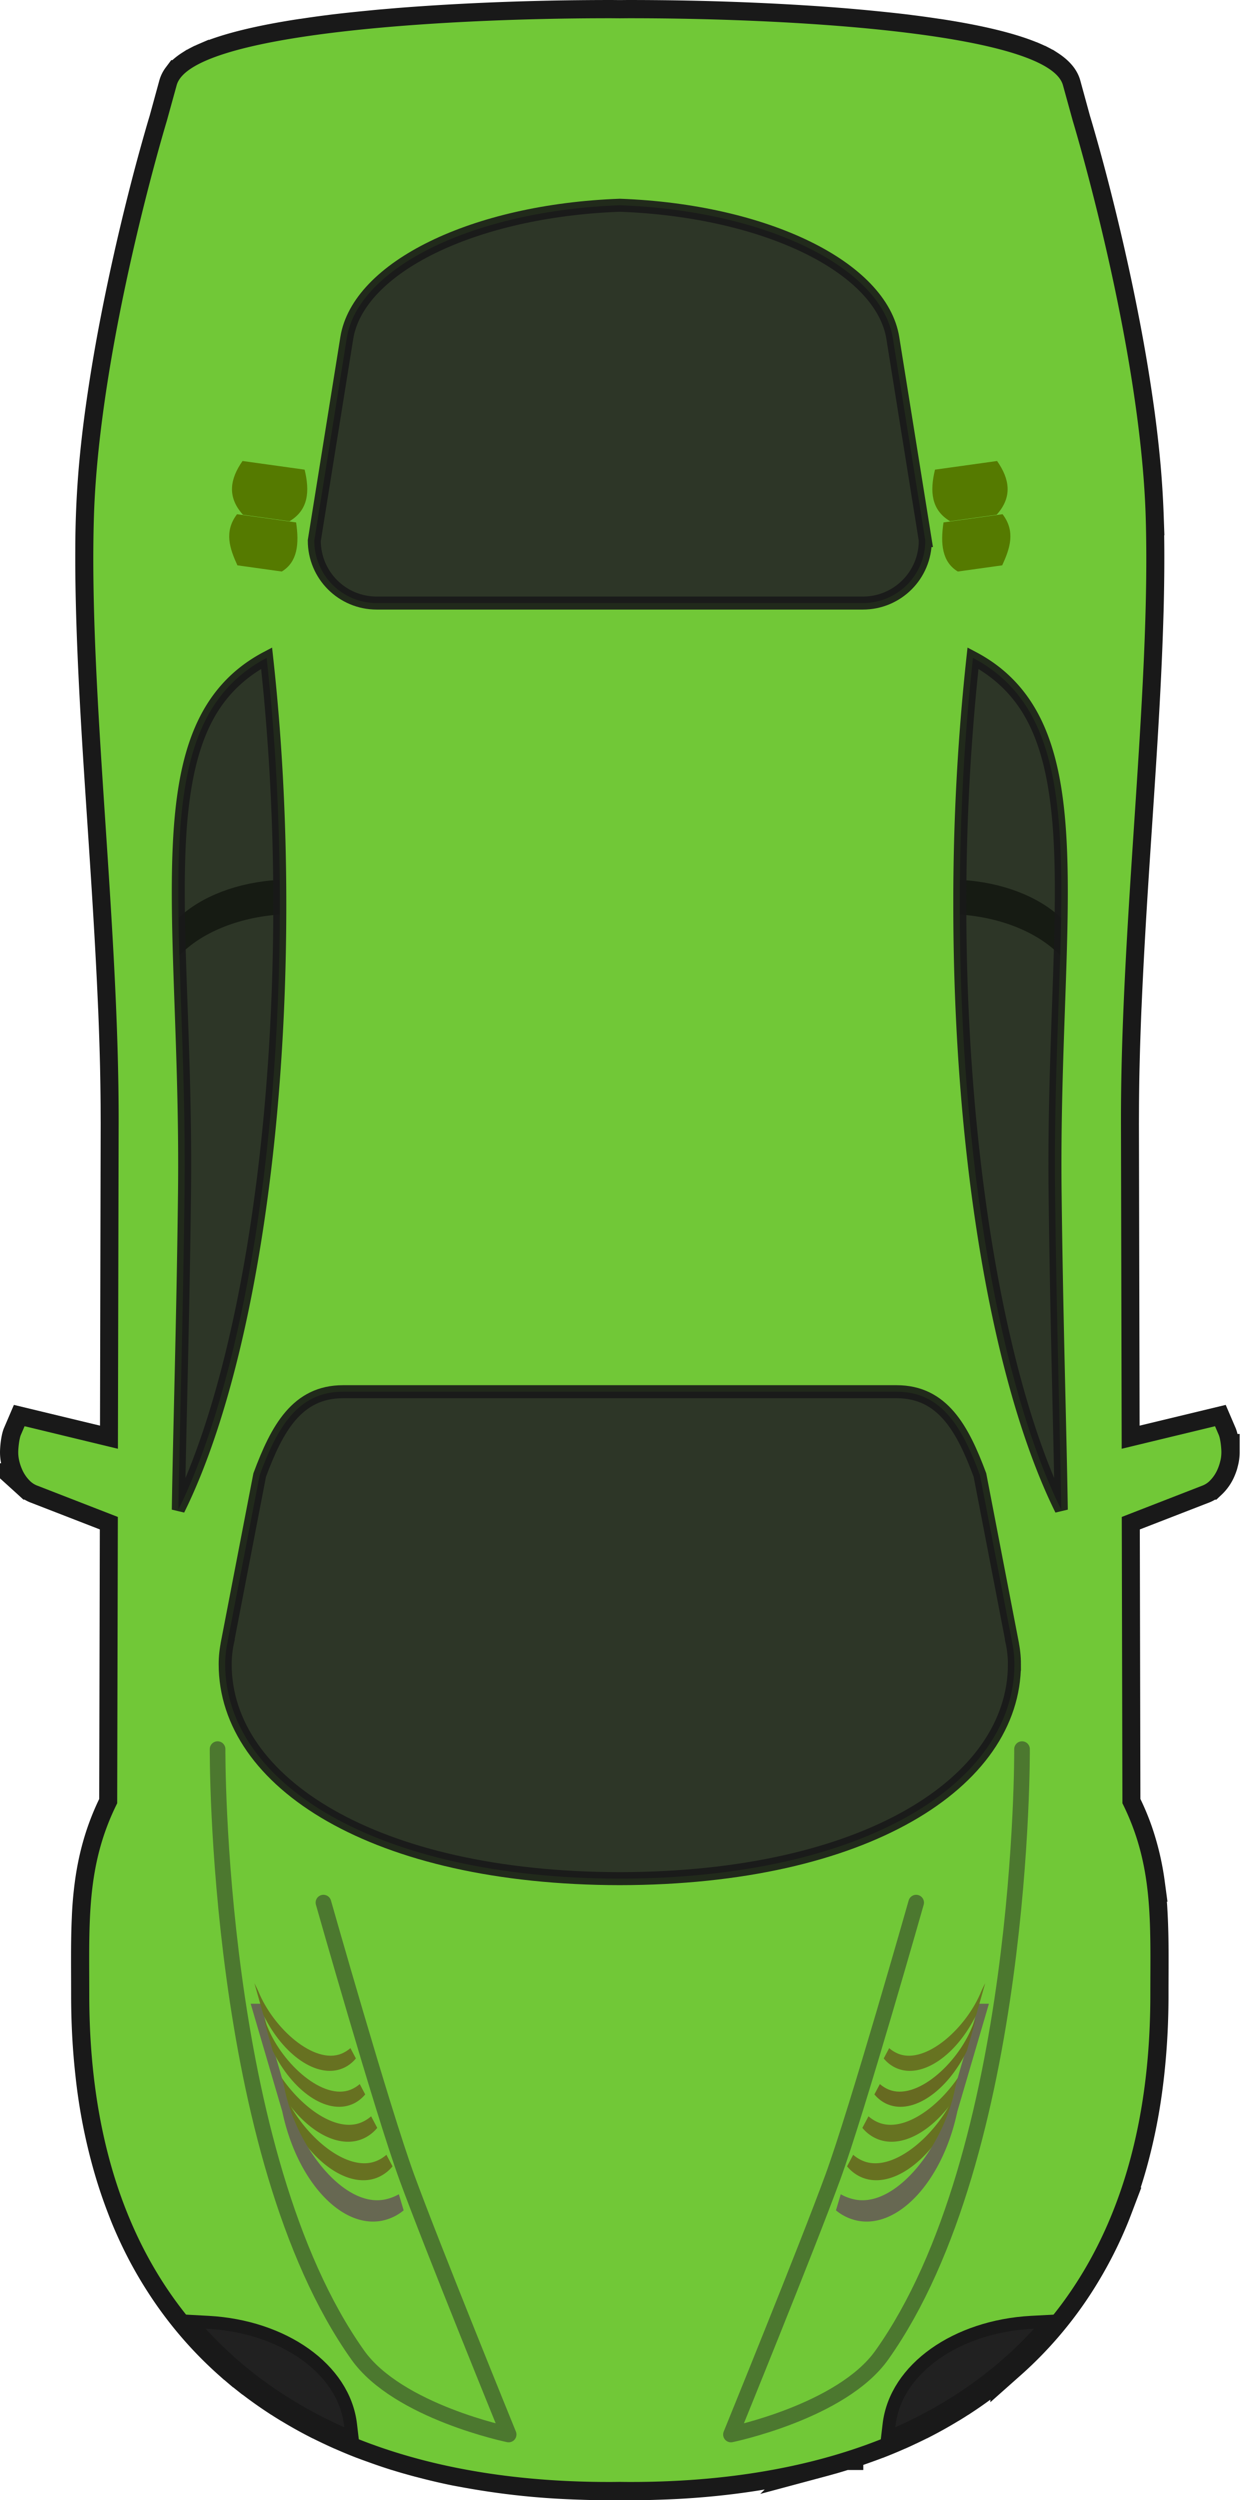 <svg xmlns="http://www.w3.org/2000/svg" xmlns:xlink="http://www.w3.org/1999/xlink" width="476.15" height="960"><defs><linearGradient id="d"><stop offset="0"/><stop stop-color="#b3b3b3" stop-opacity="0" offset="1"/></linearGradient><linearGradient id="c"><stop offset="0"/><stop stop-color="#ccc" stop-opacity="0" offset="1"/></linearGradient><linearGradient id="b"><stop stop-color="#333" offset="0"/><stop stop-color="gray" stop-opacity="0" offset="1"/></linearGradient><linearGradient id="a"><stop stop-color="#1a1a1a" offset="0"/><stop stop-color="#f30000" stop-opacity="0" offset="1"/></linearGradient><linearGradient xlink:href="#a" id="g" y2="126.73" x2="908.94" y1="126.79" x1="921.61" gradientTransform="scale(.929 1.076)" gradientUnits="userSpaceOnUse"/><linearGradient xlink:href="#a" id="h" y2="154.43" x2="714.22" y1="146.05" x1="725.51" gradientTransform="scale(1.193 .838)" gradientUnits="userSpaceOnUse"/><linearGradient xlink:href="#a" id="e" y2="315.63" x2="908.94" y1="315.57" x1="921.61" gradientTransform="scale(.929 1.076)" gradientUnits="userSpaceOnUse"/><linearGradient xlink:href="#a" id="f" y2="413.58" x2="714.22" y1="421.96" x1="725.51" gradientTransform="scale(1.193 .838)" gradientUnits="userSpaceOnUse"/></defs><g transform="rotate(90 238 238)"><path d="M557.59 7c-1.51 0-4.72.3-6.47.94l-3.5 1.5 8.66 35.94-124.82.28-7.34-.03c-4.91-.04-9.86-.1-14.84-.22-7.3-.17-14.67-.42-22.07-.72l-1.18-.06c-14.94-.64-30.01-1.5-45.03-2.44-20.33-1.29-40.52-2.71-60.13-3.88-14.53-.86-28.73-1.58-42.37-2a749.5 749.5 0 0 0-27.25-.4c-4.32.02-8.57.09-12.72.22a371.1 371.1 0 0 0-19.1 1.16 451.5 451.5 0 0 0-19.59 2.18h-.03a638.7 638.7 0 0 0-38.6 6.44h-.02a765.5 765.5 0 0 0-23.6 5h-.03a893.08 893.08 0 0 0-29.25 7.15 738.52 738.52 0 0 0-18.1 5c-2.47.72-3.8 1.13-3.8 1.13l-13.7 3.75c-.9.25-1.77.7-2.62 1.31-.28.21-.56.44-.84.69-1.1.98-2.15 2.27-3.16 3.84v.03c-.5.79-1.02 1.64-1.5 2.57v.03a47.1 47.1 0 0 0-1.4 2.97v.03c-3.67 8.5-6.62 21.13-8.94 36.21v.04l-.1.71c-.5 3.34-.99 6.8-1.43 10.35l-.1.72c-.5 4.04-.94 8.2-1.37 12.47v.03c-.21 2.13-.43 4.3-.62 6.47v.03c-.2 2.17-.39 4.35-.57 6.56v.03c-.36 4.44-.68 8.95-.97 13.5v.03c-.87 13.69-1.46 27.8-1.78 41.56v.04c-.21 9.19-.31 18.2-.31 26.9l.03 2.94-.03 2.94c0 8.7.1 17.71.31 26.9v.03c.32 13.78.91 27.88 1.78 41.57v.03c.3 4.55.61 9.06.97 13.5v.03l.56 6.56v.03c.2 2.18.42 4.34.63 6.47v.03c.43 4.27.87 8.43 1.37 12.47l.1.72c.44 3.55.93 7.01 1.44 10.34.03.24.05.49.09.72v.03c2.32 15.1 5.27 27.71 8.94 36.22v.03a47.1 47.1 0 0 0 1.4 2.97v.03c.48.93 1 1.78 1.5 2.57v.03c1 1.57 2.06 2.86 3.16 3.84.28.25.56.48.84.69a8.11 8.11 0 0 0 2.63 1.31l13.69 3.75s1.33.41 3.8 1.13c3.72 1.07 9.98 2.86 18.1 5a912.52 912.52 0 0 0 29.25 7.15h.03a836.75 836.75 0 0 0 23.6 5h.03a639.04 639.04 0 0 0 38.6 6.44h.02a451.5 451.5 0 0 0 19.6 2.19 371.04 371.04 0 0 0 31.8 1.37c8.8.05 17.89-.11 27.26-.4 13.64-.42 27.84-1.14 42.37-2 19.6-1.17 39.8-2.6 60.13-3.88 15.02-.94 30.1-1.8 45.03-2.44.4-.01.79-.04 1.18-.06 7.4-.3 14.77-.55 22.07-.72 4.98-.11 9.93-.18 14.84-.22l7.34-.03 124.82.28-8.66 35.94 3.5 1.5c1.75.63 4.96.93 6.47.94.85 0 1.75-.07 2.69-.25.3-.06.62-.14.93-.22l.94-.25c.63-.2 1.26-.42 1.88-.69 1.82-.79 3.53-1.93 4.78-3.3 0-.02.02-.03.03-.04a8.31 8.31 0 0 0 1.47-2.28l12.15-31.31 109.94.25c.75.37 1.47.74 2.22 1.09a93.39 93.39 0 0 0 13.22 5.03c5.1 1.5 10.18 2.55 15.34 3.25a139.66 139.66 0 0 0 13.5 1.16c3.06.14 6.14.21 9.31.25 6.35.07 12.98 0 20 0 10.41 0 20.32-.53 29.78-1.57a210.87 210.87 0 0 0 37-7.22 180.7 180.7 0 0 0 14.19-4.78c1.52-.58 3.04-1.16 4.53-1.78a164.87 164.87 0 0 0 12.94-6.06 155.52 155.52 0 0 0 11.97-7 147.49 147.49 0 0 0 30.4-26v-.03c.97-1.1 1.94-2.2 2.88-3.31v-.03c.94-1.12 1.87-2.26 2.78-3.41v-.03c2.72-3.46 5.31-7.02 7.75-10.72v-.03c.8-1.23 1.63-2.47 2.4-3.72v-.03a167.9 167.9 0 0 0 6.63-11.66v-.03a176.6 176.6 0 0 0 2-4.03v-.03c.65-1.35 1.32-2.72 1.94-4.1v-.03c1.24-2.76 2.44-5.55 3.56-8.4v-.03c.56-1.43 1.1-2.87 1.62-4.32v-.03a202.88 202.88 0 0 0 3.04-8.81v-.03c.47-1.49.93-3 1.37-4.5v-.03c.44-1.51.87-3.03 1.28-4.56v-.04c1.24-4.6 2.37-9.3 3.35-14.09v-.03c.32-1.59.6-3.2.9-4.81v-.03a285.52 285.52 0 0 0 4.16-35.22v-.03c.1-1.73.18-3.48.25-5.22v-.03c.14-3.5.25-7.01.28-10.57v-.03c.02-1.78.01-3.58 0-5.37 0-.64-.02-1.27-.03-1.9l.03-1.92c.01-1.8.02-3.59 0-5.37v-.03c-.03-3.56-.14-7.07-.28-10.56v-.04c-.07-1.74-.15-3.49-.25-5.21v-.04c-.7-12.15-2.08-23.9-4.16-35.21v-.04c-.3-1.6-.58-3.22-.9-4.8v-.04c-.98-4.79-2.11-9.48-3.35-14.1v-.02a221.4 221.4 0 0 0-1.28-4.57v-.03c-.44-1.5-.9-3-1.37-4.5v-.03a209.07 209.07 0 0 0-3.04-8.81v-.03a197 197 0 0 0-1.62-4.32v-.03a187.44 187.44 0 0 0-3.56-8.4v-.03c-.62-1.38-1.29-2.74-1.94-4.1v-.03a176.6 176.6 0 0 0-2-4.03v-.03c-2.06-4-4.28-7.88-6.63-11.66V110c-.77-1.25-1.6-2.49-2.4-3.72v-.03c-2.44-3.7-5.03-7.26-7.75-10.72v-.03c-.9-1.15-1.84-2.28-2.78-3.4v-.04c-.94-1.12-1.9-2.22-2.88-3.3v-.04a147.1 147.1 0 0 0-34.28-28.44 155.52 155.52 0 0 0-21.03-10.62c-1.49-.62-3-1.2-4.53-1.78a180.68 180.68 0 0 0-19.16-6.16 210.88 210.88 0 0 0-20.9-4.37 237.1 237.1 0 0 0-11.13-1.47A274.28 274.28 0 0 0 766 34.3c-7.02 0-13.65-.07-20 0a273.52 273.52 0 0 0-13.87.5c-3.01.22-6 .51-8.94.9a102.27 102.27 0 0 0-19.72 4.67 93.39 93.39 0 0 0-8.84 3.62c-.75.35-1.47.72-2.22 1.1l-109.94.24-12.15-31.3a8.31 8.31 0 0 0-1.47-2.29l-.03-.03a14.07 14.07 0 0 0-4.78-3.31c-.62-.27-1.25-.5-1.88-.7l-.94-.24c-.31-.08-.62-.16-.93-.22-.94-.18-1.84-.25-2.7-.25z" stroke="#191919" stroke-width="14"/><path d="M557.59 7c-1.51 0-4.72.3-6.47.94l-3.5 1.5 8.66 35.84-124.82.28c-77.96.17-166.52-11.5-232.93-9.5s-152.12 28-152.12 28l-13.7 3.78C13.48 73.14 7 165.21 7 234.63l.03 3.37-.03 3.38c0 69.4 6.47 161.48 25.72 166.78l13.69 3.78s85.7 26 152.12 28c66.41 2 154.97-9.67 232.93-9.5l124.82.28-8.66 35.84 3.5 1.5c1.75.63 4.96.93 6.47.94.85 0 1.75-.07 2.69-.25a18.38 18.38 0 0 0 3.75-1.16 14 14 0 0 0 4.78-3.28l.03-.03a8.31 8.31 0 0 0 1.47-2.28l12.15-31.25 109.94.25c23.9 11.94 45.51 10.72 73.6 10.72 133.24 0 187.62-86.59 186.99-201.38l-.03-2.34.03-2.34c.63-114.8-53.75-201.38-187-201.38-28.08 0-49.7-1.22-73.6 10.72l-109.93.25L570.31 14a8.32 8.32 0 0 0-1.47-2.28l-.03-.03a14 14 0 0 0-4.78-3.28 17.94 17.94 0 0 0-2.82-.94c-.31-.08-.62-.16-.93-.22-.94-.18-1.84-.25-2.7-.25z" fill="#71c837"/><path d="M347.4 368.54c-33.36 0-65.3 1.8-94.8 5.07 25.65 48.71 97.98 30.26 205.55 31.53 49.69.58 89.54 1.88 121.53 2.37-47.16-23.33-133.53-38.97-232.28-38.97z" opacity=".9" fill="#262626"/><path d="M347.4 368.54c-3.2 0-6.38.03-9.56.07.82 16.17 6.43 30.25 14.6 38.84 4.67-.08 9.49-.2 14.43-.34-8.56-8.2-14.6-22.23-15.72-38.57h-3.75z" opacity=".5"/><path d="M936.08 340.8l-5.09.6c-21.54 2.51-37.69 25.98-39.28 54.53l-.38 7.13 5.25-4.85c15.9-14.68 28.3-32.5 37.41-52.75z" fill="#212121" stroke="#191919" stroke-width="5"/><path d="M730.54 351.8s79.67-22.6 105.37-31.98c26.84-9.8 98.86-39.14 98.86-39.14s-8.74 42.47-30.48 57.92c-77.22 54.87-232.69 53.85-232.69 53.85" opacity=".5" fill="none" stroke="#292929" stroke-width="6" stroke-linecap="round" stroke-linejoin="round"/><path d="M817.03 331.14l-4.44 2.35c1 1.16 1.8 2.43 2.38 3.84 4.8 11.72-10.74 29.24-26.87 35.78-.52.21-1.82.84-3.41 1.66l13.62-3.88c17.31-8.45 27.47-23.08 23-34a14.69 14.69 0 0 0-4.28-5.75z" fill="#677121"/><path d="M825.62 326.68l-4.44 2.35c.99 1.15 1.8 2.43 2.37 3.84 4.8 11.72-10.73 29.24-26.87 35.78-.52.21-1.81.84-3.4 1.66l13.62-3.88c17.3-8.45 27.47-23.08 23-34a14.69 14.69 0 0 0-4.28-5.75z" fill="url(#e)"/><path d="M831.8 325.27l-4.43 2.34c.99 1.16 1.8 2.43 2.37 3.85 4.8 11.71-10.73 29.23-26.87 35.78-.52.2-1.82.84-3.41 1.65l13.63-3.87c17.3-8.46 27.47-23.08 23-34a14.69 14.69 0 0 0-4.29-5.75z" fill="#677121"/><path d="M848.71 321l-6.19 1.84a18.28 18.28 0 0 1 2.03 5.47c3.12 16.03-20.96 34.28-43.03 38.5-3.4.65-28.88 8.57-32.15 8.8v4.13l41.43-12.15c26.29-5.5 44.95-22.45 41.88-38.25a18.91 18.91 0 0 0-3.97-8.34z" fill="url(#f)"/><path d="M848.71 321l-6.19 1.84a18.28 18.28 0 0 1 2.03 5.47c3.12 16.03-20.96 34.28-43.03 38.5-3.4.65-28.88 8.57-32.15 8.8v4.13l41.43-12.15c26.29-5.5 44.95-22.45 41.88-38.25a18.91 18.91 0 0 0-3.97-8.34z" fill="#676852"/><path d="M804.19 335.76l-3.97 2.1c.89 1.03 1.6 2.17 2.12 3.43 4.29 10.47-9.59 26.12-24 31.97-.47.18-1.62.75-3.05 1.48l12.17-3.47c15.46-7.55 24.54-20.62 20.55-30.37-.82-2-2.12-3.72-3.82-5.14z" fill="#677121"/><path d="M790.38 339.34l-3.97 2.1c.89 1.02 1.6 2.16 2.13 3.42 4.28 10.47-9.6 26.12-24.01 31.97-.46.19-1.62.75-3.04 1.48l12.17-3.46c15.46-7.56 24.54-20.62 20.54-30.38-.82-2-2.12-3.72-3.82-5.13z" fill="#677121"/><path d="M180.33 359.03c8.3-2.02 15.48-1.48 19.8 5.79l-2.5 17.9c-6.87 6.17-13.75 4.95-20.62.15zM200.6 362.3c8.16-1.22 15.17-.58 18.85 5.5l-2.38 17.04c-6.48 2.97-12.98 5.2-19.63.14z" fill="#557a00"/><path d="M347.4 366.06c-33.45 0-65.49 1.79-95.09 5.06l-3.66.4 1.72 3.26c6.67 12.66 16.56 21.1 29.06 26.43 12.5 5.33 27.58 7.62 45.1 8.44 35.04 1.65 79.95-2.63 133.59-2 49.66.58 89.5 1.88 121.53 2.38l1.13-4.75c-47.85-23.68-134.36-39.22-233.38-39.22zm0 5c91.17 0 171.75 13.48 220.1 33.72-29.96-.59-65.22-1.61-109.32-2.13-53.93-.63-98.97 3.65-133.4 2.03-17.22-.8-31.77-3.1-43.4-8.06-10.46-4.45-18.5-11.15-24.5-20.9a867.23 867.23 0 0 1 90.52-4.66z" opacity=".9" fill="#191919"/><path d="M207.56 120.69l-77.75 12.47c-27.15 4.35-48.95 48.77-51 104.84 2.05 56.07 23.85 100.49 51 104.84l77.75 12.47c13.3 0 24-10.7 24-24V144.7c0-13.3-10.7-24-24-24zM639.02 86.47c-2.96 0-5.89.33-8.78.97l-.03-.03-63.84 12.3c-17.73 6.61-32 14.28-32 32v212.57c0 17.73 14.27 25.4 32 32l63.84 12.31.03-.03c2.9.64 5.82.97 8.78.97 45.4 0 82.2-57.36 82.32-151.53-.12-94.17-36.92-151.53-82.32-151.53z" opacity=".9" fill="#262626" stroke="#191919" stroke-width="5"/><path d="M347.4 107.46c-33.36 0-65.3-1.8-94.8-5.07 25.65-48.7 97.98-30.26 205.55-31.53 49.69-.58 89.54-1.88 121.53-2.37-47.16 23.33-133.53 38.97-232.28 38.97z" opacity=".9" fill="#262626"/><path d="M347.4 107.46c-3.2 0-6.38-.03-9.56-.07.82-16.17 6.43-30.25 14.6-38.84 4.67.08 9.49.2 14.43.34-8.56 8.2-14.6 22.23-15.72 38.57h-3.75z" opacity=".5"/><path d="M936.08 135.2l-5.09-.6c-21.54-2.51-37.69-25.98-39.28-54.53l-.38-7.13 5.25 4.85c15.9 14.68 28.3 32.5 37.41 52.75z" fill="#212121" stroke="#191919" stroke-width="5"/><path d="M730.54 124.2s79.67 22.6 105.37 31.98c26.84 9.8 98.86 39.14 98.86 39.14s-8.74-42.47-30.48-57.92C827.07 82.53 671.6 83.55 671.6 83.55" opacity=".5" fill="none" stroke="#292929" stroke-width="6" stroke-linecap="round" stroke-linejoin="round"/><path d="M817.03 144.86l-4.44-2.35c1-1.16 1.8-2.43 2.38-3.84 4.8-11.72-10.74-29.24-26.87-35.78-.52-.21-1.82-.84-3.41-1.66l13.62 3.88c17.31 8.45 27.47 23.08 23 34a14.69 14.69 0 0 1-4.28 5.75z" fill="#677321"/><path d="M825.62 149.32l-4.44-2.35c.99-1.15 1.8-2.43 2.37-3.84 4.8-11.72-10.73-29.24-26.87-35.78a60.6 60.6 0 0 1-3.4-1.66l13.62 3.88c17.3 8.45 27.47 23.08 23 34a14.69 14.69 0 0 1-4.28 5.75z" fill="url(#g)"/><path d="M831.8 150.73l-4.43-2.34c.99-1.16 1.8-2.43 2.37-3.85 4.8-11.71-10.73-29.23-26.87-35.78a60.6 60.6 0 0 1-3.41-1.65l13.63 3.87c17.3 8.46 27.47 23.08 23 34a14.69 14.69 0 0 1-4.29 5.75z" fill="#677121"/><path d="M848.71 155l-6.19-1.84a18.28 18.28 0 0 0 2.03-5.47c3.12-16.03-20.96-34.28-43.03-38.5-3.4-.65-28.88-8.57-32.15-8.8v-4.13l41.43 12.15c26.29 5.5 44.95 22.45 41.88 38.25a18.91 18.91 0 0 1-3.97 8.34z" fill="url(#h)"/><path d="M848.71 155l-6.19-1.84a18.28 18.28 0 0 0 2.03-5.47c3.12-16.03-20.96-34.28-43.03-38.5-3.4-.65-28.88-8.57-32.15-8.8v-4.13l41.43 12.15c26.29 5.5 44.95 22.45 41.88 38.25a18.91 18.91 0 0 1-3.97 8.34z" fill="#676852"/><path d="M804.19 140.24l-3.97-2.1c.89-1.03 1.6-2.17 2.12-3.43 4.29-10.47-9.59-26.12-24-31.97-.47-.18-1.62-.75-3.05-1.48l12.17 3.47c15.46 7.55 24.54 20.62 20.55 30.37-.82 2-2.12 3.72-3.82 5.14z" fill="#676a21"/><path d="M790.38 136.66l-3.97-2.1c.89-1.02 1.6-2.16 2.13-3.42 4.28-10.47-9.6-26.12-24.01-31.97a54.1 54.1 0 0 1-3.04-1.48l12.17 3.46c15.46 7.56 24.54 20.62 20.54 30.38-.82 2-2.12 3.72-3.82 5.13z" fill="#677321"/><path d="M180.33 116.97c8.3 2.02 15.48 1.48 19.8-5.79l-2.5-17.9c-6.87-6.17-13.75-4.95-20.62-.15l3.32 23.84zM200.6 113.7c8.16 1.22 15.17.58 18.85-5.5l-2.38-17.04c-6.48-2.97-12.98-5.2-19.63-.14z" fill="#557a00"/><path d="M347.4 109.94a870.2 870.2 0 0 1-95.09-5.06l-3.66-.4 1.72-3.26c6.67-12.66 16.56-21.1 29.06-26.43 12.5-5.33 27.58-7.62 45.1-8.44 35.04-1.65 79.95 2.63 133.59 2 49.66-.58 89.5-1.88 121.53-2.38l1.13 4.75c-47.85 23.68-134.36 39.22-233.38 39.22zm0-5c91.17 0 171.75-13.48 220.1-33.72-29.96.59-65.22 1.61-109.32 2.13-53.93.63-98.97-3.65-133.4-2.03-17.22.8-31.77 3.1-43.4 8.06-10.46 4.45-18.5 11.16-24.5 20.9a867.23 867.23 0 0 0 90.52 4.66z" opacity=".9" fill="#191919"/></g></svg>